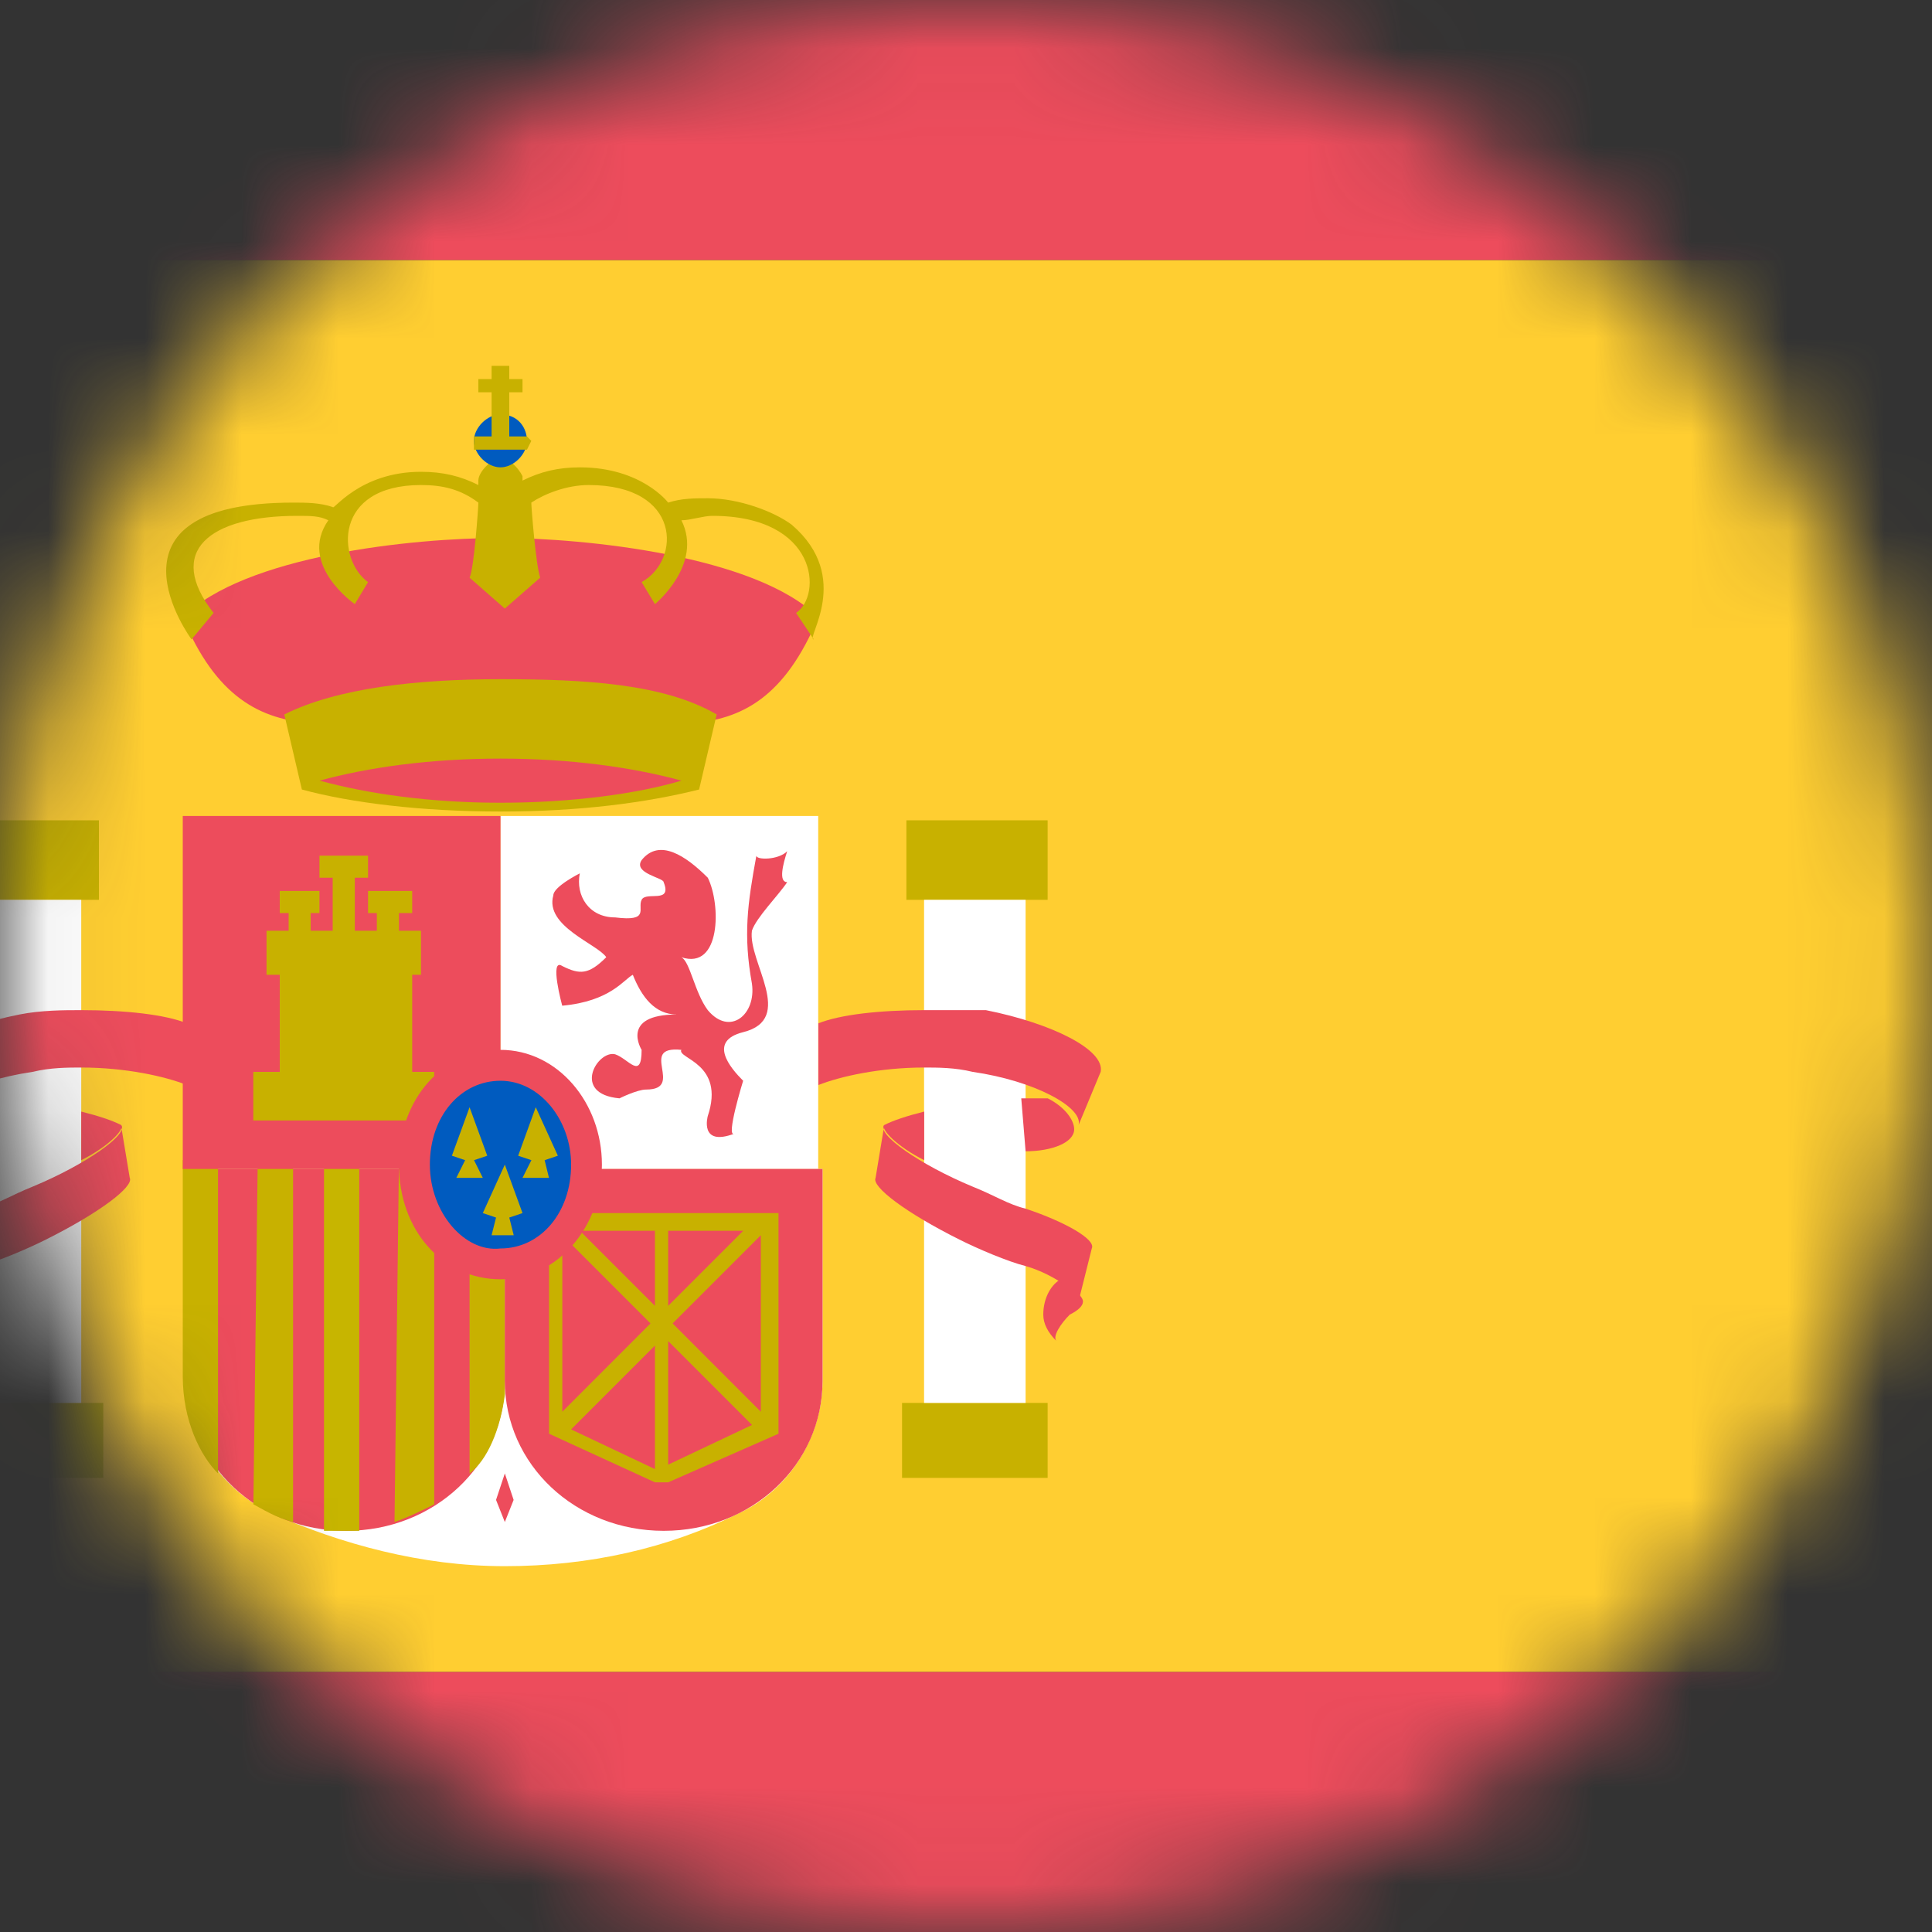 <svg width="20" height="20" viewBox="0 0 20 20" fill="none" xmlns="http://www.w3.org/2000/svg">
<rect x="0" y="0" width="20" height="20" fill="#333333" stroke="none"/>
<mask id="mask0" mask-type="alpha" maskUnits="userSpaceOnUse" x="0" y="0" width="20" height="20">
<circle cx="10" cy="10" r="10" fill="white"/>
</mask>
<g mask="url(#mask0)">
<path d="M-3.727 10C-3.727 12.695 -2.951 15.208 -1.626 17.309H21.535C22.86 15.208 23.636 12.695 23.636 10C23.636 7.305 22.86 4.792 21.535 2.691H-1.626C-2.951 4.792 -3.727 7.305 -3.727 10Z" fill="#FFCE31"/>
<path d="M21.581 2.691C19.16 -1.147 14.866 -3.705 9.978 -3.705C5.09 -3.705 0.795 -1.147 -1.626 2.691H21.581Z" fill="#ED4C5C"/>
<path d="M-1.625 17.309C0.796 21.146 5.09 23.705 9.978 23.705C14.866 23.705 19.16 21.146 21.581 17.309H-1.625Z" fill="#ED4C5C"/>
<path d="M-0.438 8.492H1.024V9.315H-0.438V8.492Z" fill="#C8B100"/>
<path d="M-0.438 14.523H1.069V15.299H-0.438V14.523Z" fill="#C8B100"/>
<path d="M-0.21 9.315H0.841V14.523H-0.21V9.315Z" fill="white"/>
<path d="M1.937 11.233C1.709 11.142 1.298 11.051 0.841 11.051C0.704 11.051 0.521 11.051 0.338 11.096C-0.301 11.188 -0.804 11.462 -0.758 11.645L-0.987 11.142C-1.032 10.914 -0.484 10.639 0.201 10.502C0.43 10.457 0.658 10.457 0.841 10.457C1.298 10.457 1.709 10.502 1.937 10.594V11.233Z" fill="#ED4C5C"/>
<path d="M0.841 11.507C1.024 11.553 1.161 11.599 1.252 11.645C1.298 11.69 1.115 11.873 0.841 12.01V11.507Z" fill="#ED4C5C"/>
<path d="M-0.895 12.924C-0.941 12.832 -0.621 12.649 -0.21 12.512C-0.027 12.467 0.11 12.375 0.338 12.284C0.887 12.056 1.343 11.736 1.252 11.645L1.343 12.193C1.389 12.284 1.024 12.558 0.475 12.832C0.293 12.924 -0.027 13.061 -0.21 13.106C-0.53 13.198 -0.804 13.38 -0.804 13.426L-0.895 12.924Z" fill="#ED4C5C"/>
<path d="M9.383 8.492H10.845V9.315H9.383V8.492Z" fill="#C8B100"/>
<path d="M9.338 14.523H10.845V15.299H9.338V14.523Z" fill="#C8B100"/>
<path d="M10.982 13.243C11.119 13.335 11.211 13.426 11.211 13.472C11.211 13.518 11.165 13.563 11.074 13.609C10.982 13.7 10.891 13.837 10.937 13.883C10.845 13.792 10.8 13.7 10.8 13.609C10.8 13.426 10.891 13.289 10.982 13.243Z" fill="#ED4C5C"/>
<path d="M9.566 9.315H10.617V14.523H9.566V9.315Z" fill="white"/>
<path d="M8.47 11.233C8.699 11.142 9.11 11.051 9.567 11.051C9.704 11.051 9.887 11.051 10.069 11.096C10.709 11.188 11.211 11.462 11.166 11.645L11.394 11.096C11.44 10.868 10.892 10.594 10.206 10.457H9.567C9.11 10.457 8.699 10.502 8.47 10.594V11.233Z" fill="#ED4C5C"/>
<path d="M10.617 11.918C10.892 11.918 11.12 11.827 11.12 11.69C11.12 11.599 11.029 11.462 10.846 11.37H10.572L10.617 11.918Z" fill="#ED4C5C"/>
<path d="M9.567 11.507C9.384 11.553 9.247 11.599 9.156 11.645C9.11 11.69 9.293 11.873 9.567 12.01V11.507Z" fill="#ED4C5C"/>
<path d="M11.302 12.924C11.348 12.832 11.028 12.649 10.617 12.512C10.434 12.467 10.297 12.375 10.069 12.284C9.52 12.056 9.064 11.736 9.155 11.644L9.064 12.193C9.018 12.284 9.383 12.558 9.932 12.832C10.114 12.924 10.434 13.061 10.617 13.106C10.937 13.198 11.211 13.426 11.165 13.472L11.302 12.924Z" fill="#ED4C5C"/>
<path d="M5.181 5.569C6.049 5.569 7.83 5.751 8.47 6.391C7.785 8.036 6.688 7.35 5.181 7.35C3.719 7.35 2.577 8.036 1.892 6.391C2.531 5.751 4.267 5.569 5.181 5.569Z" fill="#ED4C5C"/>
<path d="M7.419 7.396C6.871 7.076 6.049 7.031 5.181 7.031C4.313 7.031 3.491 7.122 2.943 7.396L3.125 8.173C3.628 8.31 4.359 8.401 5.181 8.401C6.003 8.401 6.689 8.31 7.237 8.173L7.419 7.396Z" fill="#C8B100"/>
<path d="M8.196 5.432C8.013 5.295 7.647 5.158 7.328 5.158C7.191 5.158 7.054 5.158 6.917 5.203C6.917 5.203 6.642 4.838 6.003 4.838C5.775 4.838 5.592 4.884 5.409 4.975V4.929C5.363 4.838 5.272 4.746 5.181 4.746C5.089 4.746 4.952 4.884 4.952 4.975V5.021C4.769 4.929 4.587 4.884 4.358 4.884C3.719 4.884 3.445 5.295 3.445 5.249C3.308 5.203 3.171 5.203 3.034 5.203C0.932 5.203 1.983 6.619 1.983 6.619L2.211 6.345C1.709 5.706 2.166 5.34 3.079 5.34C3.216 5.34 3.308 5.34 3.399 5.386C3.079 5.843 3.673 6.254 3.673 6.254L3.81 6.026C3.49 5.797 3.445 5.021 4.358 5.021C4.587 5.021 4.769 5.066 4.952 5.203C4.952 5.249 4.907 5.889 4.861 5.98L5.226 6.3L5.592 5.98C5.546 5.843 5.5 5.249 5.5 5.203C5.637 5.112 5.866 5.021 6.094 5.021C7.054 5.021 7.054 5.797 6.642 6.026L6.78 6.254C6.78 6.254 7.282 5.843 7.054 5.386C7.145 5.386 7.282 5.34 7.373 5.34C8.47 5.34 8.515 6.163 8.241 6.345L8.424 6.619C8.333 6.619 8.835 5.98 8.196 5.432Z" fill="#C8B100"/>
<path d="M4.906 4.564C4.906 4.427 5.044 4.29 5.181 4.29C5.363 4.29 5.455 4.427 5.455 4.564C5.455 4.701 5.318 4.838 5.181 4.838C5.044 4.838 4.906 4.701 4.906 4.564Z" fill="#005BBF"/>
<path d="M5.089 3.787V3.924H4.952V4.061H5.089V4.518H4.906V4.655H5.455L5.5 4.564L5.455 4.518H5.272V4.061H5.409V3.924H5.272V3.787H5.089Z" fill="#C8B100"/>
<path d="M5.181 8.31C4.45 8.31 3.81 8.218 3.308 8.081C3.81 7.944 4.45 7.853 5.181 7.853C5.912 7.853 6.551 7.944 7.054 8.081C6.597 8.218 5.912 8.31 5.181 8.31Z" fill="#ED4C5C"/>
<path d="M5.226 16.213C4.358 16.213 3.536 15.984 2.805 15.665C2.257 15.39 1.937 14.888 1.937 14.294V12.101H8.515V14.294C8.515 14.888 8.15 15.436 7.648 15.665C6.917 16.03 6.094 16.213 5.226 16.213Z" fill="white"/>
<path d="M5.18 8.447H8.47V12.101H5.18V8.447Z" fill="white"/>
<path d="M5.227 14.294C5.227 15.162 4.496 15.847 3.582 15.847C2.669 15.847 1.938 15.162 1.938 14.294V12.101H5.227V14.294Z" fill="#ED4C5C"/>
<path d="M2.623 15.573C2.714 15.619 2.851 15.71 3.034 15.756V12.01H2.668L2.623 15.573Z" fill="#C8B100"/>
<path d="M1.892 14.248C1.892 14.705 2.074 15.071 2.257 15.253V12.01H1.892V14.248Z" fill="#C8B100"/>
<path d="M3.354 15.847H3.719V12.01H3.354V15.847Z" fill="#C7B500"/>
<path d="M4.084 15.756C4.221 15.71 4.404 15.619 4.495 15.573V12.01H4.13L4.084 15.756Z" fill="#C8B100"/>
<path d="M1.892 8.447H5.181V12.101H1.892V8.447Z" fill="#ED4C5C"/>
<path d="M4.861 15.253C5.044 15.116 5.181 14.797 5.227 14.431V12.056H4.861V15.253Z" fill="#C8B100"/>
<path d="M8.515 12.101V14.294C8.515 15.162 7.785 15.847 6.871 15.847C5.957 15.847 5.226 15.162 5.226 14.294V12.101H8.515Z" fill="#ED4C5C"/>
<path d="M7.327 9.086C7.464 9.36 7.464 10.046 7.053 9.909C7.144 9.954 7.19 10.274 7.327 10.457C7.556 10.731 7.83 10.502 7.784 10.183C7.693 9.68 7.738 9.36 7.83 8.858C7.83 8.904 8.058 8.904 8.149 8.812C8.104 8.949 8.058 9.132 8.149 9.132C8.058 9.269 7.83 9.497 7.784 9.634C7.738 9.954 8.241 10.548 7.693 10.685C7.327 10.777 7.556 11.051 7.693 11.188C7.693 11.188 7.51 11.781 7.601 11.736C7.236 11.873 7.327 11.553 7.327 11.553C7.51 11.005 7.007 10.959 7.053 10.868C6.596 10.822 7.099 11.279 6.688 11.279C6.596 11.279 6.413 11.37 6.413 11.37C5.911 11.325 6.185 10.868 6.368 10.914C6.505 10.959 6.642 11.188 6.642 10.868C6.642 10.868 6.413 10.502 7.007 10.502C6.779 10.502 6.642 10.32 6.551 10.091C6.459 10.137 6.322 10.365 5.82 10.411C5.82 10.411 5.683 9.909 5.82 10C6.002 10.091 6.094 10.091 6.276 9.909C6.185 9.772 5.637 9.589 5.728 9.269C5.728 9.178 6.002 9.041 6.002 9.041C5.957 9.269 6.094 9.497 6.368 9.497C6.733 9.543 6.596 9.406 6.642 9.315C6.688 9.223 6.962 9.36 6.87 9.132C6.87 9.086 6.551 9.041 6.642 8.904C6.825 8.675 7.099 8.858 7.327 9.086Z" fill="#ED4C5C"/>
<path d="M5.226 15.756L5.135 15.527L5.226 15.253L5.317 15.527L5.226 15.756Z" fill="#ED4C5C"/>
<path d="M2.896 9.223V9.452H2.988V9.635H2.759V10.091H2.896V11.096H2.622V11.599H4.495V11.096H4.267V10.091H4.358V9.635H4.13V9.452H4.267V9.223H3.81V9.452H3.901V9.635H3.673V9.086H3.81V8.858H3.307V9.086H3.444V9.635H3.216V9.452H3.307V9.223H2.896Z" fill="#C8B100"/>
<path d="M8.059 14.842V12.558H5.684V14.842L6.78 15.345H6.917L8.059 14.842ZM6.78 12.741V13.518L6.003 12.741H6.78ZM5.821 12.787L6.734 13.7L5.821 14.614V12.787ZM5.912 14.797L6.78 13.929V15.208L5.912 14.797ZM6.917 15.162V13.883L7.785 14.751L6.917 15.162ZM7.876 14.614L6.963 13.7L7.876 12.787V14.614ZM6.917 12.741H7.694L6.917 13.518V12.741Z" fill="#C8B100"/>
<path d="M4.13 12.056C4.13 11.37 4.586 10.868 5.18 10.868C5.774 10.868 6.231 11.416 6.231 12.056C6.231 12.695 5.774 13.243 5.18 13.243C4.586 13.243 4.13 12.741 4.13 12.056Z" fill="#ED4C5C"/>
<path d="M4.45 12.056C4.45 11.553 4.77 11.188 5.181 11.188C5.592 11.188 5.912 11.599 5.912 12.056C5.912 12.558 5.592 12.924 5.181 12.924C4.816 12.969 4.45 12.558 4.45 12.056Z" fill="#005BBF"/>
<path d="M4.861 11.462L4.678 11.964L4.815 12.01L4.724 12.193H4.998L4.907 12.01L5.044 11.964L4.861 11.462Z" fill="#C8B100"/>
<path d="M5.546 11.462L5.364 11.964L5.501 12.01L5.409 12.193H5.683L5.638 12.01L5.775 11.964L5.546 11.462Z" fill="#C8B100"/>
<path d="M5.226 12.056L4.998 12.558L5.135 12.604L5.089 12.787H5.318L5.272 12.604L5.409 12.558L5.226 12.056Z" fill="#C8B100"/>
</g>
</svg>
